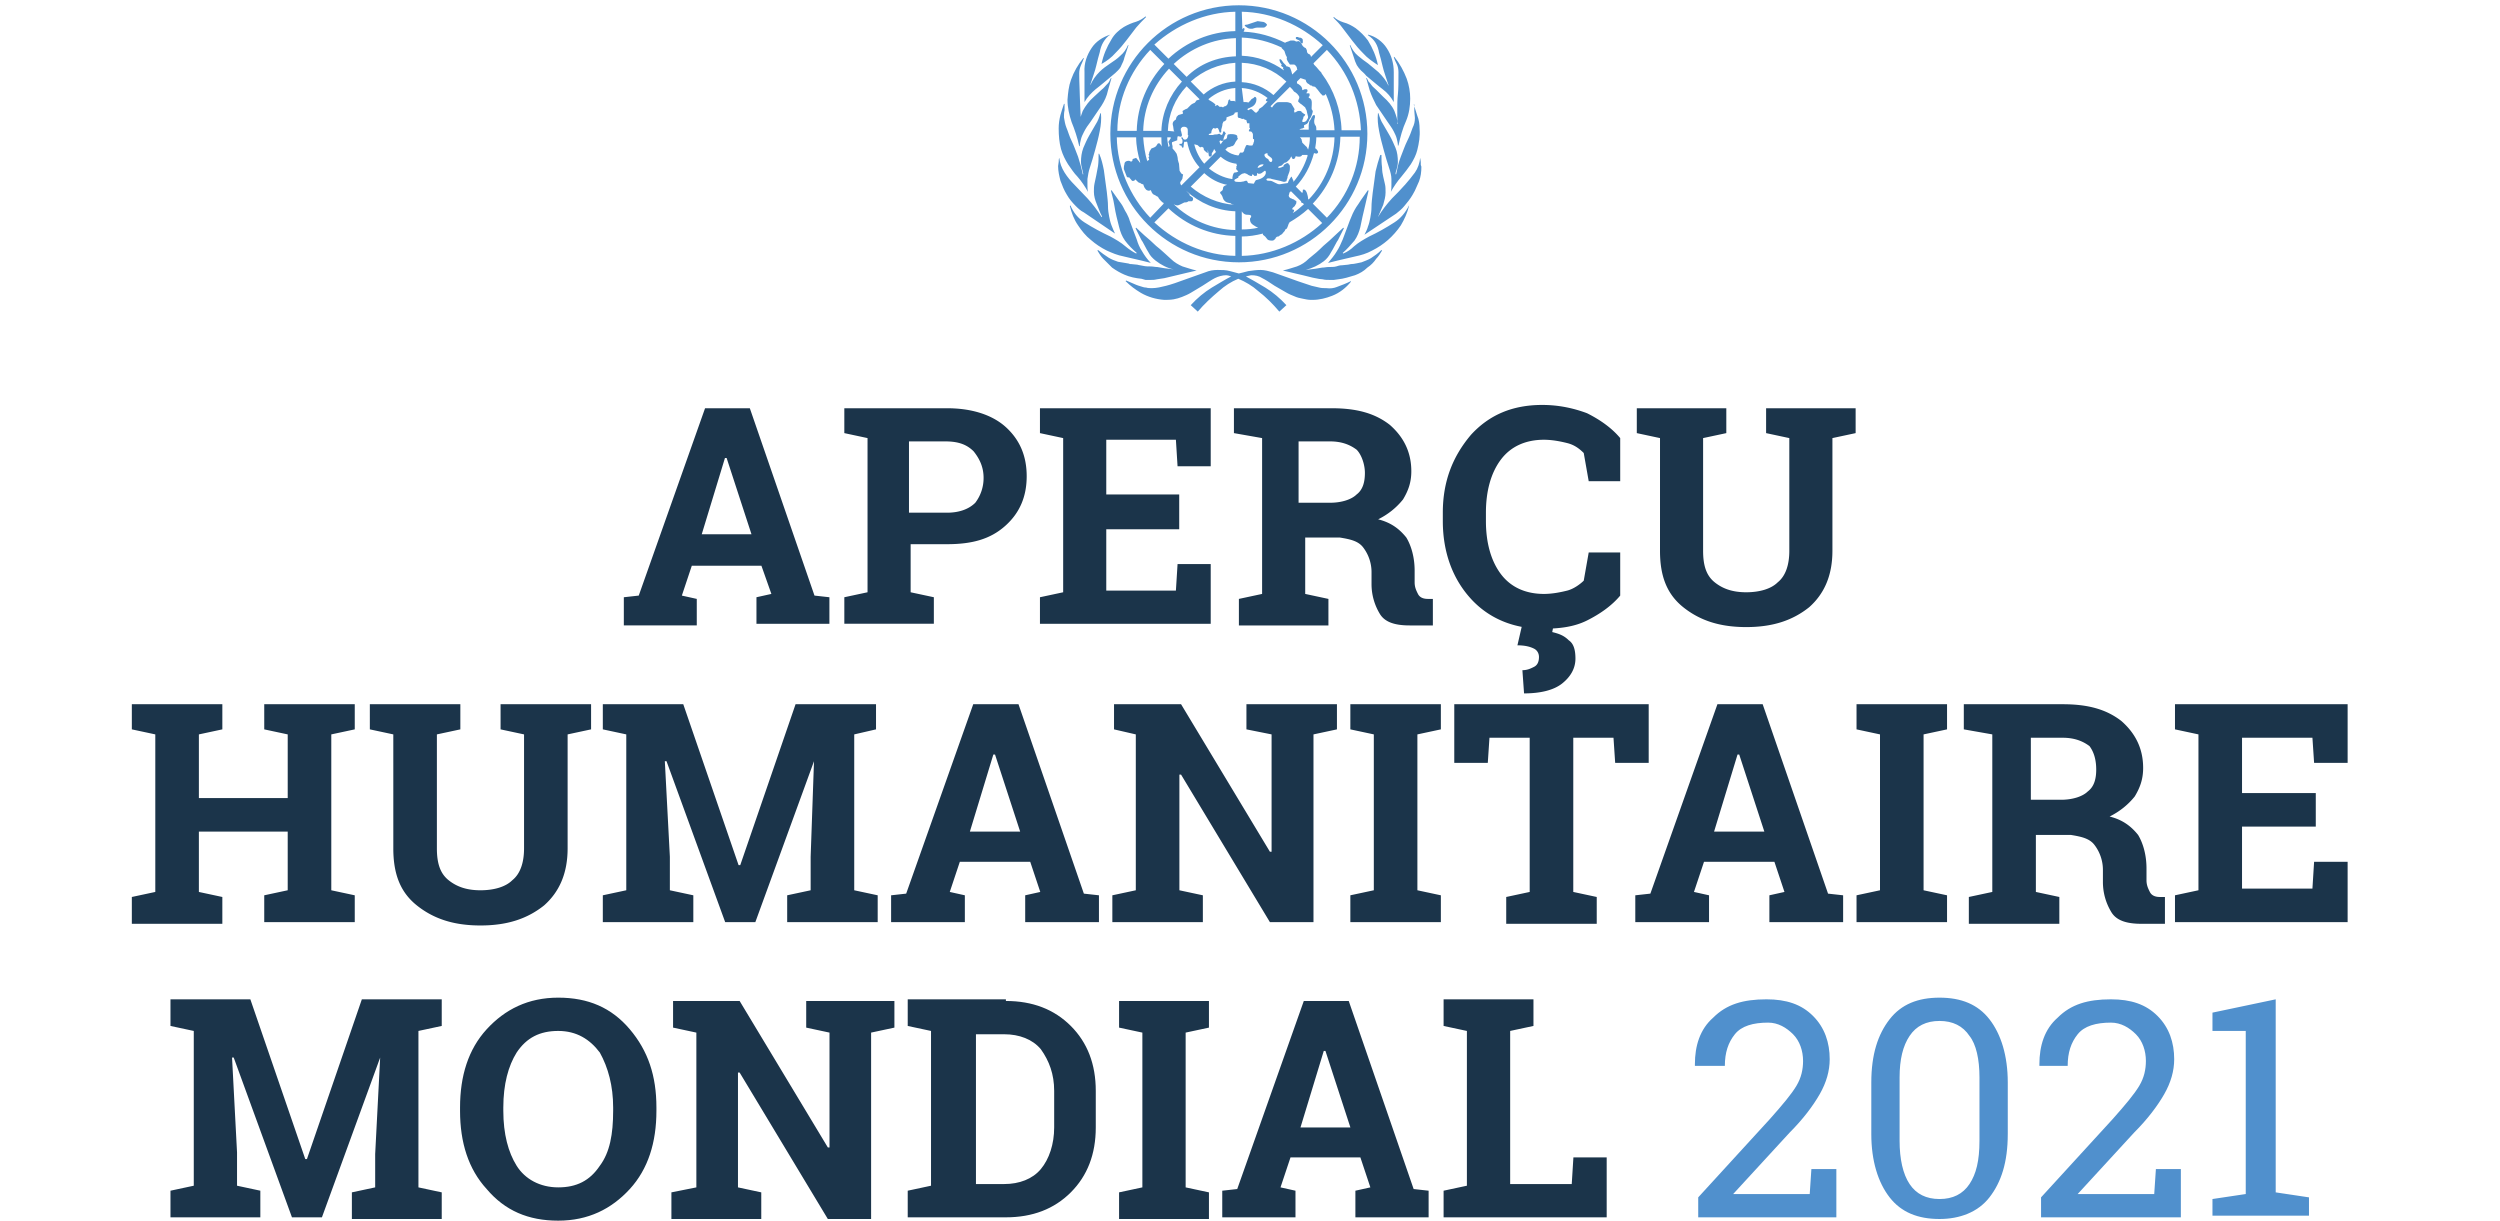 <svg viewBox="0 0 426 208" xmlns="http://www.w3.org/2000/svg" fill-rule="evenodd" clip-rule="evenodd" stroke-linejoin="round" stroke-miterlimit="2"><g fill-rule="nonzero"><path d="M64.78 180.21l-9.925 27.223H49.75l-9.925-27.224h-.284l.85 16.164v5.672l3.971.85v4.538H29.049v-4.537l3.97-.851v-26.373l-3.97-.85v-4.538H42.66l9.359 27.224h.283l9.358-27.224h13.612v4.537l-3.97.85v26.658l3.97.85v4.538H59.96v-4.538l3.97-.85v-5.672l.85-16.448zM111.854 189.284c0 5.388-1.417 9.925-4.537 13.328-3.12 3.403-7.09 5.388-12.194 5.388-5.104 0-9.074-1.701-12.194-5.388-3.12-3.403-4.537-7.94-4.537-13.328v-.567c0-5.388 1.418-9.926 4.537-13.329 3.12-3.403 7.09-5.388 12.194-5.388 5.105 0 9.075 1.702 12.194 5.388 3.12 3.687 4.537 7.94 4.537 13.329v.567zm-7.373-.567c0-3.687-.85-6.806-2.268-9.359-1.702-2.268-3.97-3.686-7.09-3.686-3.12 0-5.388 1.134-7.09 3.686-1.417 2.27-2.268 5.389-2.268 9.359v.567c0 3.97.85 7.09 2.269 9.358 1.418 2.269 3.97 3.687 7.09 3.687 3.119 0 5.387-1.135 7.089-3.687 1.701-2.269 2.268-5.388 2.268-9.358v-.567zM152.407 170.567v4.538l-3.97.85v31.762h-7.374l-15.03-24.956h-.283v19.568l3.97.85v4.538h-15.313v-4.538l4.253-.85v-26.374l-3.97-.85v-4.538h11.344l15.03 24.956h.283v-19.568l-3.97-.85v-4.538h15.03zM171.407 170.567c4.537 0 8.224 1.418 11.06 4.254 2.835 2.836 4.253 6.523 4.253 11.06v6.239c0 4.537-1.418 8.224-4.254 11.06-2.835 2.835-6.522 4.253-11.06 4.253h-16.73v-4.537l3.97-.851v-26.373l-3.97-.85v-4.538h16.73v.283zm-5.105 5.672v25.522h4.821c2.552 0 4.821-.85 6.239-2.552 1.418-1.701 2.269-4.254 2.269-7.09v-6.238c0-2.836-.851-5.105-2.27-7.09-1.417-1.701-3.686-2.552-6.238-2.552h-4.82zM190.69 175.105v-4.538h15.314v4.538l-3.97.85v26.374l3.97.85v4.538H190.69v-4.538l3.97-.85v-26.374l-3.97-.85zM208.272 202.896l2.553-.284 11.343-32.045h7.657l11.06 32.045 2.552.284v4.537h-12.478v-4.537l2.552-.567-1.701-5.105H219.9l-1.702 5.105 2.552.567v4.537h-12.478v-4.537zm13.329-10.776h8.507l-4.254-13.045h-.283l-3.97 13.045zM245.989 207.433v-4.537l3.97-.851v-26.373l-3.97-.85v-4.538h15.313v4.537l-3.97.85v26.09h10.493l.283-4.537h5.672v10.21h-27.791z" fill="#1b344a"/><path d="M289.377 207.433v-3.403l12.194-13.328c2.269-2.552 3.686-4.254 4.537-5.672.85-1.418 1.134-2.836 1.134-4.254 0-1.701-.567-3.403-1.701-4.537-1.134-1.134-2.552-1.985-4.254-1.985-2.552 0-4.537.567-5.671 1.985-1.135 1.418-1.702 3.12-1.702 5.388h-5.104v-.283c0-3.12.85-5.956 3.12-7.94 2.268-2.27 5.104-3.12 9.074-3.12 3.403 0 5.955.85 7.94 2.836 1.985 1.985 2.836 4.537 2.836 7.373 0 1.985-.567 3.97-1.702 5.955-1.134 1.985-2.836 4.254-5.104 6.522l-9.642 10.493h13.045l.283-4.254h4.254v8.224h-23.537zM342.123 193.254c0 4.82-1.134 8.224-3.12 10.776-1.984 2.552-5.104 3.687-8.507 3.687-3.686 0-6.522-1.135-8.507-3.687-1.985-2.552-3.12-6.239-3.12-10.776v-8.791c0-4.821 1.135-8.224 3.12-10.776 1.985-2.552 4.82-3.687 8.507-3.687 3.687 0 6.523 1.135 8.508 3.687 1.985 2.552 3.12 6.239 3.12 10.776v8.791zm-4.82-9.642c0-3.12-.568-5.671-1.702-7.09-1.135-1.7-2.836-2.552-5.105-2.552-2.268 0-3.97.851-5.104 2.553-1.135 1.701-1.702 3.97-1.702 7.09v10.775c0 3.12.567 5.672 1.702 7.373 1.134 1.702 2.836 2.553 5.104 2.553 2.269 0 3.97-.851 5.105-2.553 1.134-1.701 1.701-3.97 1.701-7.373v-10.776zM347.795 207.433v-3.403l12.194-13.328c2.268-2.552 3.686-4.254 4.537-5.672.85-1.418 1.134-2.836 1.134-4.254 0-1.701-.567-3.403-1.701-4.537-1.134-1.134-2.552-1.985-4.254-1.985-2.552 0-4.537.567-5.671 1.985-1.135 1.418-1.702 3.12-1.702 5.388h-4.82v-.283c0-3.12.85-5.956 3.119-7.94 2.268-2.27 5.104-3.12 9.074-3.12 3.403 0 5.955.85 7.94 2.836 1.986 1.985 2.836 4.537 2.836 7.373 0 1.985-.567 3.97-1.701 5.955-1.135 1.985-2.836 4.254-5.105 6.522l-9.641 10.493h13.044l.284-4.254h4.254v8.224h-23.821zM377.004 204.314l5.671-.851v-27.791h-5.671v-3.12l10.776-2.268v32.895l5.671.851v3.12h-16.447v-2.836z" fill="#5090cd"/></g><g fill="#1b344a" fill-rule="nonzero"><path d="M22.464 124.284V120h15.423v4.284l-3.998.857v10.853h15.137v-10.853l-3.999-.857V120H60.45v4.284l-3.998.857v26.561l3.998.857v4.57H45.027v-4.57l3.999-.857v-9.996H33.889v10.282l3.998.857v4.57H22.464v-4.57l3.999-.857V125.14l-3.999-.857zM78.443 120v4.284l-3.998.857v19.421c0 2.57.571 4.284 1.999 5.427 1.428 1.142 3.142 1.713 5.427 1.713 2.284 0 4.284-.57 5.426-1.713 1.428-1.143 2-3.142 2-5.427v-19.421l-4-.857V120h15.423v4.284l-3.998.857v19.421c0 4.284-1.428 7.426-3.998 9.71-2.857 2.286-6.284 3.428-10.853 3.428-4.57 0-7.997-1.142-10.854-3.427-2.856-2.285-3.998-5.427-3.998-9.71V125.14l-3.998-.857V120h15.422zM138.706 129.71l-9.996 27.419h-5.141l-9.996-27.418h-.286l.857 16.28v5.711l3.998.857v4.57H102.72v-4.57l3.998-.857v-26.561l-3.998-.857V120h13.709l9.425 27.418h.285L135.564 120h13.71v4.284l-3.713.857v26.561l3.998.857v4.57h-15.423v-4.57l3.999-.857v-5.712l.571-16.28zM151.844 152.56l2.57-.286L165.84 120h7.711l11.139 32.274 2.57.285v4.57h-12.567v-4.57l2.57-.571-1.713-5.141h-11.995l-1.714 5.14 2.57.572v4.57h-12.566v-4.57zm13.423-10.854h8.569l-4.284-13.138h-.286l-3.999 13.138zM227.815 120v4.284l-3.998.857v31.988h-7.426l-15.137-25.134h-.286v19.707l3.999.857v4.57h-15.423v-4.57l3.998-.857v-26.561l-3.712-.857V120h11.424l15.137 25.133h.286v-19.992l-4.285-.857V120h15.423zM230.1 124.284V120h15.423v4.284l-3.999.857v26.561l3.999.857v4.57H230.1v-4.57l3.999-.857v-26.561l-3.999-.857zM280.938 120v9.996h-5.712l-.286-4.284h-6.854v26.276l3.998.857v4.57h-15.423v-4.57l3.999-.857v-26.276h-6.855l-.285 4.284h-5.712V120h33.13zM278.653 152.56l2.57-.286L292.648 120h7.711l11.139 32.274 2.57.285v4.57h-12.566v-4.57l2.57-.571-1.714-5.141h-11.995l-1.714 5.14 2.57.572v4.57h-12.566v-4.57zm13.424-10.854h8.568l-4.284-13.138h-.286l-3.998 13.138zM316.353 124.284V120h15.423v4.284l-3.999.857v26.561l3.999.857v4.57h-15.423v-4.57l3.999-.857v-26.561l-3.999-.857zM351.483 120c4.284 0 7.425.857 9.996 2.856 2.285 2 3.713 4.57 3.713 7.997 0 2-.572 3.427-1.428 4.855-1.143 1.428-2.57 2.57-4.284 3.428 2.284.57 3.712 1.713 4.855 3.141.857 1.428 1.428 3.428 1.428 5.712v2c0 .856.285 1.428.571 1.999.286.571.857.857 1.714.857h.857v4.57h-3.999c-2.57 0-4.284-.572-5.14-2a9.863 9.863 0 01-1.429-5.14v-2a7.015 7.015 0 00-1.428-4.284c-.857-1.142-2.285-1.428-3.998-1.714h-5.998v9.71l3.998.858v4.57H335.49v-4.57l3.998-.857V125.14l-4.855-.857V120h16.85zm-5.427 16.28h5.141c2 0 3.713-.572 4.57-1.428 1.142-.857 1.428-2.285 1.428-3.713s-.286-2.856-1.143-3.999c-1.142-.857-2.57-1.428-4.57-1.428h-5.426v10.568zM394.61 140.85h-12.568v10.567h11.996l.285-4.57h5.713v10.282h-29.418v-4.57l3.999-.857v-26.561l-3.999-.857V120h29.418v9.996h-5.713l-.285-4.284h-11.996v9.425h12.567v5.712z"/></g><path d="M186.7 15.2c.8-.6 1.7-1.4 2.8-2.3.4-.3.7-.6 1-.9.3-.3.5-.6.6-.9.2-.4.4-.8.5-1.3l.7-2.1h-.1c-.3.7-.7 1.3-1.3 1.8-.5.5-1.1.9-1.7 1.3-.6.4-1.3.9-1.8 1.4-.7.7-1.2 1.4-1.6 2.3v-.1c.4-1.3.8-2.3 1-3.2.2-.9.4-1.6.6-2.3.1-.6.3-1.2.6-1.7s.7-1 1.2-1.3c-1.3.4-2.5 1.2-3.2 2.3-.8 1.2-1.3 2.6-1.2 4.1v5.1c.5-.9 1.2-1.6 1.9-2.2zm3.4-6.2c.7-.7 1.3-1.4 1.9-2.2l1.6-2.1c.5-.6 1.1-1.2 1.7-1.8l-.1-.1c-.5.4-1 .7-1.6.9-.7.2-1.4.5-2.1.9-.8.5-1.6 1.2-2.1 2.1-.8 1.3-1.4 2.7-1.7 4.2.9-.5 1.7-1.1 2.4-1.9zM182 28c.5.7 1 1.5 1.6 2.1.7.8 1.3 1.7 1.8 2.6-.1-.4-.1-.8-.1-1.2v-1c.1-.7.2-1.3.4-1.9.3-.9.6-1.9.9-3 .3-1.1.6-2.2.8-3.3.2-1 .3-2 .2-3h-.1c-.2.7-.4 1.3-.8 1.9l-1.1 1.9c-.4.7-.7 1.4-1 2.1-.3.8-.4 1.6-.4 2.4 0 .4.1.8.2 1.2.1.3.1.6.2.9h-.1c-.2-1-.5-2.1-.8-3-.4-1-.7-1.9-1.1-2.7-.4-.8-.6-1.6-.9-2.3-.2-.5-.3-1.1-.4-1.7 0-.4 0-.8.1-1.2v-1.1h-.1c-.2.6-.4 1.2-.6 1.9-.2.8-.3 1.5-.3 2.3 0 1.2.1 2.4.4 3.5.3 1 .7 1.8 1.2 2.6zm13.2 19.7h.8c.4 0 .7 0 1.1-.1l1.3-.2c.5-.1 1.2-.3 2.1-.5.9-.2 2-.5 3.4-.8-.9-.2-1.7-.5-2.4-.7-.7-.3-1.4-.7-2-1.3-.8-.7-1.6-1.5-2.5-2.2-.6-.6-1.3-1.2-2-1.8-.2-.2-1.1-1-1.4-1.3l-.1.1 1 2c.1.1.1.2.2.3.2.4.5.9.7 1.3l.3.5c.3.6.7 1 1.2 1.4.9.7 2 1.3 3.1 1.5l-1.6-.2-1.2-.2c-.4 0-.7-.1-1.1-.1-.4 0-.9 0-1.3-.1s-.7-.1-1-.2l-1-.1c-.2 0-.3 0-.5-.1l-1.8-.3c-.6-.2-1.1-.4-1.6-.7-.6-.4-1.2-.8-1.8-1.3l-.1.1c.3.5.6 1 1 1.4l1.5 1.5c.7.5 1.4.9 2.1 1.2.9.4 1.9.6 2.9.7l.7.2zm-11.3-22.8h.1c0-.4.1-.8.2-1.2.1-.4.3-.8.5-1.2.3-.6.7-1.2 1.1-1.7l1.9-2.8c.5-.8.9-1.6 1.1-2.6.3-1 .5-1.7.6-2.1h-.1l-.3.6c-.1.2-.3.4-.5.6-.2.2-.4.5-.8.8l-1.3 1.2c-.8.7-1.4 1.5-1.9 2.4-.3.8-.6 1.6-.7 2.4h.2c0-.4 0-.8.1-1.1.1-.3 0-.8 0-1.4 0-.7-.1-1.6-.1-2.5 0-.9-.1-2.2-.1-3.8 0-.5.1-.9.3-1.4.2-.4.4-.9.5-1.2h-.1c-.9 1.1-1.6 2.3-2.1 3.7-.4 1.1-.5 2.2-.6 3.4 0 1.3.3 2.6.7 3.8.5 1.2 1 2.7 1.3 4.1zm7.6 18.8l3 .7 1.6.4c-.6-.6-1.1-1.3-1.5-2-.4-.6-.7-1.3-.9-2-.3-.8-.7-1.8-1.2-3.2-.1-.4-.3-.8-.5-1.2-.2-.3-.4-.7-.6-1.1-.2-.4-.5-.8-.8-1.2-.3-.4-.7-1-1.2-1.7l-.1.1c.1.5.4 1.3.6 2.6.2 1.3.5 2.4.8 3.6.2.8.5 1.6 1 2.3.6.8 1.3 1.5 2 2.1l-.1.1c-.6-.3-1.2-.7-1.8-1.2-.8-.7-1.7-1.2-2.6-1.7-1.5-.7-3-1.5-4.4-2.4-1.1-.7-1.9-1.7-2.4-2.9l-.1.1c.3 1.2.7 2.3 1.4 3.3.6.9 1.3 1.8 2.2 2.5.8.7 1.7 1.3 2.7 1.8.9.4 1.8.8 2.9 1zm-6.8-7.5l5.3 3.6c-.2-.4-.4-.9-.6-1.4-.2-.5-.3-1-.4-1.5-.1-.5-.2-1.1-.2-1.8s-.1-1.4-.2-2.4c-.2-1.6-.4-2.8-.5-3.7-.2-1-.4-1.9-.8-2.8h-.1c0 .7 0 1.4-.1 2.1-.1.5-.2 1.1-.3 1.6-.1.5-.2.9-.3 1.4-.1.5-.1.9-.1 1.4 0 .7.2 1.4.5 2.1.3.7.5 1.4.9 2.1l-.1.1c-.7-1.2-1.5-2.2-2.4-3.2-.8-.8-1.5-1.6-2.2-2.3-.6-.6-1.2-1.3-1.7-2.1s-.8-1.6-.9-2.5c-.1.2-.1.5-.1.7 0 .2-.1.5-.1.7 0 .9.2 1.7.4 2.5.3.8.6 1.6 1.1 2.4.4.7.9 1.3 1.5 1.9.4.4.8.8 1.4 1.1zm44.1-31.4l1.6 2.1c.6.8 1.2 1.5 1.9 2.2.7.8 1.6 1.4 2.5 2-.3-1.5-.9-2.9-1.7-4.2-.6-.8-1.3-1.5-2.1-2.1-.6-.4-1.3-.8-2.1-1-.6-.2-1.2-.5-1.6-.9l-.1.1c.5.5 1.1 1.1 1.6 1.8zm4.8 39.2c-.5.3-1.1.5-1.6.7-.6.1-1.2.3-1.8.3l-.5.1-1 .1c-.4 0-.7.1-1 .2-.3.1-.9.1-1.3.1s-.7.1-1.1.1l-1.2.2-1.6.2c1.1-.3 2.2-.8 3.1-1.5.5-.4.9-.9 1.2-1.5.1-.2.2-.3.3-.5.2-.4.5-.9.7-1.3l.2-.3 1-2-.1-.1c-.3.3-1.2 1.1-1.4 1.3-.6.6-1.3 1.2-2 1.8-.8.8-1.6 1.5-2.5 2.2-.6.6-1.2 1-2 1.3-.7.2-1.5.5-2.4.7l3.4.8c.9.2 1.5.4 2.1.5.5.1 1 .2 1.3.2.4.1.7.1 1.1.1h.8l.7-.1c1-.1 1.9-.4 2.9-.7.8-.3 1.5-.7 2.1-1.3.6-.4 1.1-.9 1.5-1.5.4-.4.7-.9 1-1.4l-.1-.1c-.6.6-1.2 1-1.8 1.4zm4-6.1c-1.4.9-2.8 1.7-4.3 2.4-.9.5-1.8 1-2.6 1.7-.5.5-1.1.9-1.8 1.2l-.1-.1c.7-.6 1.4-1.4 2-2.1.5-.7.8-1.5 1-2.3.2-1.1.5-2.3.8-3.6.3-1.3.5-2.1.6-2.6l-.1-.1-1.2 1.7c-.3.5-.6.9-.8 1.2-.2.3-.4.7-.6 1.1-.2.4-.3.8-.5 1.2-.5 1.3-.9 2.4-1.2 3.2-.3.7-.6 1.4-1 2-.4.7-1 1.4-1.5 2l1.6-.4 3-.7c1-.2 2-.5 2.9-1 1-.5 1.9-1.1 2.7-1.8.8-.7 1.6-1.6 2.2-2.5.6-1 1.1-2.1 1.4-3.3V35c-.6 1.2-1.4 2.2-2.5 2.9zm2.2-13.9c-.4.8-.7 1.7-1.1 2.7-.4 1-.6 2-.8 3h-.1c0-.3.1-.6.2-.9.1-.4.2-.8.2-1.2 0-.8-.1-1.7-.4-2.4-.3-.7-.6-1.4-1-2.1l-1.1-1.9c-.4-.6-.6-1.2-.8-1.9h-.1c-.1 1 0 2 .2 3 .2 1.1.5 2.2.8 3.3.3 1.1.6 2.1.9 3 .2.6.4 1.3.4 1.9v1c0 .4 0 .8-.1 1.2.5-.9 1.1-1.8 1.8-2.6.6-.7 1.1-1.4 1.6-2.1.5-.8.9-1.6 1.1-2.4.3-1.2.5-2.4.4-3.6 0-.8-.1-1.6-.4-2.3-.2-.6-.4-1.3-.6-1.9h.1v1.1c0 .4.1.8.1 1.2 0 .6-.1 1.1-.4 1.7-.2.6-.5 1.4-.9 2.2zm-2.2-5.1c-.4-.9-1.1-1.7-1.9-2.4l-1.2-1.2c-.3-.3-.6-.5-.8-.8-.2-.3-.3-.4-.5-.6l-.3-.6h-.1c.1.4.3 1.1.6 2.1.3.9.7 1.7 1.1 2.5l1.9 2.8c.4.6.8 1.1 1.1 1.7.2.4.4.8.5 1.2.1.4.2.8.2 1.2h.1c.3-1.4.7-2.9 1.3-4.2.5-1.2.7-2.5.7-3.8 0-1.1-.2-2.3-.6-3.4-.5-1.3-1.2-2.6-2.1-3.7h-.1c.1.4.3.8.5 1.2.2.4.3.9.3 1.4 0 1.6 0 2.8-.1 3.8-.1.8-.1 1.7-.1 2.5V20c0 .4 0 .7.1 1.1h-.1c.1-.6-.2-1.4-.5-2.2zm-3.2-11.6c.3.5.5 1.1.6 1.7.2.7.4 1.4.6 2.3.2.9.6 1.9 1 3.2v.1c-.4-.9-1-1.6-1.7-2.3l-1.8-1.5c-.6-.4-1.1-.8-1.7-1.3-.6-.5-1-1.1-1.3-1.8h-.1l.7 2.1c.1.4.3.9.5 1.3.2.3.4.6.7.9.2.2.6.5.9.9 1.1.9 2 1.7 2.8 2.3.8.6 1.4 1.3 1.9 2.2v-5.1c0-1.5-.4-2.9-1.2-4.1-.7-1.1-1.9-2-3.2-2.3V6c.6.4 1 .8 1.3 1.3zM226 49.1c-.4 0-.8 0-1.2-.1-.4-.1-.8-.2-1.3-.3l-1.5-.5c-.6-.2-1.2-.4-2-.7l-3.1-1.1c-.7-.2-1.4-.4-2.1-.4-.7 0-1.4.1-2.1.2-.7.2-1.2.3-1.6.4-.3-.1-.8-.2-1.5-.4s-1.4-.2-2.1-.2c-.7 0-1.4.1-2.1.4l-3.1 1.1c-1.6.6-2.8 1-3.6 1.2-.8.2-1.6.4-2.4.4-.3 0-.7 0-1-.1-.3 0-.6-.1-.9-.2 0 0-.7-.2-1.1-.4l-1.4-.6-.1.1c.8.8 1.6 1.4 2.6 2 1.2.7 2.6 1.1 4 1.2.5 0 1 0 1.6-.1.5-.1.9-.2 1.4-.4.5-.2 1-.4 1.5-.7.5-.3 1.2-.7 2-1.2s1.5-1 2.1-1.3c.6-.3 1.3-.5 1.9-.5.3 0 .6.1.9.2-1 .5-2.1 1.2-3.3 1.9-1.3.8-2.5 1.8-3.6 3l1.2 1.1c1.1-1.3 2.3-2.4 3.6-3.5 1-.9 2.1-1.6 3.3-2.1 1.2.5 2.4 1.2 3.4 2.1 1.3 1 2.5 2.2 3.6 3.5l1.2-1.1c-1.1-1.2-2.3-2.2-3.6-3-1.3-.8-2.4-1.4-3.3-1.9.3-.1.6-.1.9-.2.7 0 1.3.1 1.9.5.6.3 1.2.7 2.1 1.3l1.9 1.1c.5.3 1 .5 1.5.7.4.2.9.3 1.4.4.5.1.9.2 1.4.2h.3c1.1 0 2.3-.3 3.3-.7 1.3-.5 2.4-1.4 3.2-2.4v-.1c-.8.4-1.6.7-2.4 1-.5.2-1.1.3-1.8.2zm16.1-21v-.5c0-.2-.1-.5-.1-.7-.1.9-.4 1.8-.9 2.5s-1.1 1.4-1.7 2.1l-.1.1c-.6.7-1.3 1.4-2.1 2.2-.9 1-1.7 2-2.4 3.2l.9-2.1c.2-.7.4-1.4.4-2.1 0-.5 0-1-.1-1.4-.1-.4-.2-.9-.3-1.3-.1-.4-.2-1-.2-1.6-.1-.7-.1-1.4-.1-2.1h-.2c-.3.9-.6 1.9-.8 2.8-.1.9-.3 2.1-.5 3.7-.1.9-.2 1.7-.2 2.4s-.1 1.2-.2 1.8c-.1.5-.2 1-.4 1.5-.1.4-.3.8-.5 1.2l-.1.2 5.4-3.6c.5-.4 1-.8 1.4-1.3.5-.6 1-1.2 1.4-1.9.3-.5.5-.9.7-1.4.1-.3.3-.6.4-.9.3-.8.4-1.6.4-2.5l-.1-.3zM221 6.7c.1.1.3.1.4.2.1.1.2.2.2.3l.2.2c.1 0 .2 0 .2-.2V7c0-.2 0-.3-.1-.4-.2-.2-.4-.2-.6-.2l-.1-.1h-.2c-.1 0-.2 0-.2.2 0 .1.1.2.2.2zm-7.7-1.8h.1c.3-.1.6-.2.9-.2h1c.2 0 .3-.1.4-.2.1-.1.2-.2.2-.3-.2-.3-.5-.5-.9-.5-.2 0-.5-.1-.7-.1l-1.8.6c-.2 0-.4 0-.4.2.1.1.3.2.4.3.3.2.5.2.8.2zm-2.2 39.8c12.1 0 21.9-9.8 21.9-21.9C233 10.7 223.2.9 211.1.9c-12.1 0-21.9 9.8-21.9 21.9 0 12.1 9.8 21.9 21.9 21.9zm-20.8-21.3h3.3c0 1.5.3 2.9.7 4.3-.1 0-.2-.1-.2-.2l-.1-.1-.4-.5-.6.2c0 .3-.1.5-.4.4-.1-.1-.2-.1-.3-.1-.4 0-.7.2-.7.6-.1.3-.1.6-.1.8l.5 1.3c.1.1.2.2.4.1.1.2.3.3.4.5.1.1.2.2.4.1.1 0 .2-.1.2-.2h.1l.3.3c.1.1.2.2.4.3v-.1c.2.2.4.3.6.3.1.3.2.6.4.8.1.2.4.3.6.3.1 0 .2-.1.3-.1.1.3.2.5.4.7l.4.2c.1.1.2.1.3.2h.1c.1.2.2.4.4.6l.4.4h.1l.1.2-2.3 2.4c-3.5-3.7-5.6-8.6-5.7-13.7zm16-6.2l-.2-.1-.2-.2c1.3-1.1 2.9-1.8 4.6-1.9v2.3h-.1v-.1h-.7c-.1-.1-.1-.2-.1-.3-.2.1-.3.2-.3.3 0 .2-.1.3-.1.5-.1.2-.2.3-.4.4-.2 0-.3.1-.4.2l-.2-.1h-.4l-.2-.2c-.1 0-.1-.1-.1-.1h-.1c-.1 0-.2.1-.2.2l-.2-.2h.1v-.1c-.3-.3-.5-.4-.8-.6zm-1.2-1.1l-2.2-2.2c2.1-1.9 4.8-3 7.6-3.2v3.2c-2 .1-3.9.9-5.4 2.2zm1.3 10.5c.1-.1.1-.3.1-.5l-.2.2c.2-.2.3-.3.4-.5.1-.1.1-.3.2-.4.1.2.2.3.3.5l-2 2c-.8-.9-1.4-2.1-1.7-3.3.2 0 .3.1.5.1.2.1.3.3.5.4.1 0 .2 0 .3-.1l.3.2c0 .1 0 .3.1.4l.2.2c.1.1.2.1.3.3l.1-.1v-.5l.1.5.1.6c.2.1.3.1.4 0zm4.4 2.4l.2.2s-.2.2-.6.2c-.1 0-.2.1-.3.4-.1.3-.1.5-.1.7h-.1c-1.4-.2-2.8-.9-3.9-1.8l2-2c.8.7 1.7 1.1 2.7 1.2 0 .1 0 .2.1.3-.1.1-.2.2-.1.4-.1.1-.1.2.1.4zm-9.8.1c0-.4-.1-.8-.1-1.2-.1-.2-.1-.4-.2-.7 0-.3-.1-.7-.2-1-.2-.3-.4-.6-.7-.9v-.4c0-.1-.1-.3-.1-.4v-.1c0-.1 0-.2.1-.2l.8-.3c0-.2 0-.5.1-.7l.5.1c.1 0 .2-.1.2-.3 0-.2-.1-.3-.1-.5-.1-.2-.1-.3-.1-.5 0-.1.1-.2.2-.3.1-.1.3-.1.4-.1.2 0 .4.1.5.2.1.2.1.3.1.5v.7l.1.1c-.1.5-.3.7-.6.7-.1 0-.3-.1-.3-.2s-.1-.2-.2-.2h-.1c0 .1 0 .2.1.3.1.1.1.2.1.4 0 .3-.1.5-.5.4-.1.2 0 .3.3.3.1.3.2.4.3.4.1-.2.1-.3.1-.5s.1-.4.1-.6l.1.1.3-.1v.1h.1c.3 1.6 1 3.1 2.1 4.3l-3.1 3.1c-.1-.1-.2-.3-.2-.5.1-.3.4-.5.4-.8l.1-.6c-.3 0-.4-.3-.6-.6zm-1.8-4.6c0 .1.1.2.1.3 0 .1-.1.2-.1.2h-.1c-.1-.5-.2-1.1-.2-1.6h.6c0 .1 0 .2-.1.3-.1.1-.1.2-.2.3-.1.1-.1.2-.1.3.1 0 .1.1.1.2zm-.2-2.2c.1-2.8 1.2-5.5 3.2-7.6l2.2 2.2-.1.1c-.1 0-.3.1-.4.1-.1.1-.2.3-.3.4-.2.1-.5.2-.7.4l-.6.6c-.3.1-.5.2-.6.3-.1 0-.2.1-.2.2.1.2.1.4 0 .4l-.7.2-.3.3c0 .1-.1.2-.1.3 0 .1 0 .2-.1.2-.1.1-.3.2-.4.4-.1.2-.1.4 0 .7l.1.7c0 .1.1.1.1.2l-1.1-.1zm6.2 7.2c1.1 1 2.4 1.7 3.9 2-.1 0-.2.1-.3.1-.2.1-.4.2-.4.5 0 .2-.1.4-.3.5-.2.1-.2.2-.2.3.2.2.4.5.5.9.1.3.4.6.7.7l.4.1c.2 0 .3.1.4.2l.4.1c-2.7-.2-5.3-1.3-7.4-3.1l2.3-2.3zm-3-16.4l-2.2-2.2c2.9-2.7 6.7-4.3 10.6-4.4v3.1c-3.2.1-6.2 1.3-8.4 3.5zm-.8.8c-2.1 2.3-3.4 5.3-3.5 8.4h-3.1c.1-4 1.7-7.7 4.4-10.6l2.2 2.2zm-3.5 9.5c0 .5 0 1.1.1 1.6 0-.1-.1-.1-.1-.2-.2-.2-.3-.4-.4-.4-.1 0-.3.1-.3.2-.1.1-.1.2-.2.3-.2.2-.5.3-.8.4-.2.3-.4.6-.4.9-.1.1-.1.2 0 .3.1.1 0 .2-.1.3.1.2.1.3.1.4v.1h-.2c0 .1-.1.1-.1.2-.4-1.3-.6-2.7-.7-4.1h3.1zm12.6 20.2c-5.1-.1-10-2.2-13.8-5.7l2.4-2.4c3.1 2.9 7.1 4.6 11.4 4.7v3.4zm0-4.4c-3.9-.1-7.7-1.7-10.5-4.4.2.1.4.2.6.2.2 0 .4-.1.6-.2l.6-.3c.2 0 .5 0 .7-.2h.5c.2 0 .3-.2.3-.4s-.1-.3-.3-.4c-.2-.1-.3-.2-.3-.3 0-.1 0-.1-.1-.2l-.5-.5c2.3 2.1 5.3 3.4 8.4 3.5v3.2zm.6-8.2c-.2 0-.5 0-.7-.1 0-.1 0-.1-.1-.2.1-.1.2-.2.3-.2.1-.1.3-.2.4-.2v-.2l.5-.4c.1 0 .1-.1.2-.1s.3-.1.4-.1c.2.1.4.1.6.3.2.1.4.2.6.2l.1-.3c.1 0 .2.1.4.3.1 0 .3-.1.4-.1v-.4c.1 0 .1 0 .2.1h.3c.1 0 .3-.1.4-.2.1-.1.3-.2.4-.3h.1c.1.1.1.2.1.3 0 .4-.3.7-.6.9-.3.2-.7.3-1.1.4-.1.1-.1.2-.2.3-.1.2-.1.3-.2.3-.3 0-.6-.1-.9-.1-.1-.1-.2-.3-.2-.4-.2 0-.4 0-.5.1l-.6.1h-.3zm3.2-2.4c0-.2.2-.4.4-.5.2-.1.4-.1.6-.1 0 .1-.1.3-.4.4-.2.1-.4.2-.6.2zm2.2-1.8c.2.1.3.3.3.5 0 .1-.1.3-.2.3h-.1c-.1 0-.3-.2-.4-.5-.3-.1-.5-.3-.6-.5-.1-.2 0-.4.1-.4s.2-.1.3-.1c.1 0 .1.1.1.3l.5.4zm7-12.2c.1 0 .1 0 .1.1.2 0 .4.1.5.1.3.3.6.7.9 1.1l.4.4c.1 0 .3-.1.4-.1 0-.1 0-.1.1-.2.9 2 1.4 4.1 1.5 6.2h-3.1v-.1c0-.3 0-.6-.2-.8-.2-.3-.2-.7-.1-1.1.1-.2.1-.4 0-.6-.1 0-.2 0-.3.1-.1.1-.1.2-.2.3-.1.2-.1.3-.2.4 0 0 0 .1-.1.1 0 .1 0 .1-.1.2l-.1.6v.8h-1.6c.1-.1.3-.2.5-.2l.4-.2c-.1 0-.1-.1-.1-.2s0-.2.1-.2l.4-.2c.2-.2.3-.4.4-.7.3-.4.5-.9.6-1.4 0-.1-.1-.3-.2-.4v-.3c0-.5.2-1.4-.4-1.6-.1 0-.1-.1-.1-.2.2-.1.2-.4.1-.6h-.5c0-.1.1-.2.1-.2.1-.1.1-.2.1-.3 0-.1-.1-.2-.2-.2h-.1c-.1 0-.3 0-.4.1-.1 0-.1.1-.2.1h.1l-.1-.1c0-.3-.1-.5-.3-.7-.2-.2-.4-.3-.6-.4v-.3l.6-.6.9.3c0 .2.1.4.2.5.1.1.2.2.3.2.1.1.2.2.4.3.1-.1.2 0 .1 0zm-3 21.2c-.1-.1-.1-.1-.2-.1s-.1 0-.1-.1.1-.2.2-.3c.2-.1.3-.3.4-.5.1-.1.1-.3.1-.4 0-.1 0-.2-.1-.2s-.2-.1-.3-.2c-.1 0-.2-.1-.3-.1-.1-.1-.3-.1-.4-.2-.1-.1-.2-.2-.2-.4 0-.1.1-.2.1-.4l.1-.2.2-.1 1.7 1.7c0 .2.1.3.3.3l.2.2c-.6.5-1.2 1.1-1.9 1.5 0-.1.1-.1.1-.2l.1-.1v-.2zm-1-8c-.1 0-.3 0-.4.1-.2.1-.4.2-.4.4v.1c-.1 0-.2 0-.3.1-.1 0-.2.1-.4.1-.1 0-.2 0-.2-.1s.2-.2.6-.3l.4-.4c.1-.1.2-.1.3-.1.2-.1.4-.3.6-.5.1-.1.2-.3.3-.5h.1c0 .2.1.4.3.4.2 0 .3-.2.4-.5.2.1.4.1.6.1.2 0 .4-.1.5-.3h.9v.2c-.5 1.6-1.3 3.1-2.4 4.4v-.2c-.1-.2-.2-.4-.3-.7-.1 0-.2.2-.4.5s-.2.6-.3.6l-.7.1c-.2 0-.4.1-.7.1-.2 0-.4-.1-.6-.2l-.6-.3c-.2-.1-.4-.1-.6-.1-.3 0-.4-.1-.4-.2s.1-.2.3-.2c.2 0 .4 0 .6.1l.9.2c.3.1.6.1.8.2.1 0 .3.1.4.1l.4-.1c0-.1.1-.3.1-.4.1-.1.1-.3.1-.4.1-.3.2-.5.3-.8.1-.3.1-.6.1-.9 0-.2-.1-.4-.2-.4l-.1-.2zm2-4.4h1.7c0 .7-.1 1.4-.3 2.1-.1-.2-.2-.5-.4-.6l-.6-.6c0-.2-.1-.3-.1-.5 0-.1-.1-.1-.1-.2l-.2-.2zm.7 8.9c-.1 0-.2 0-.2.1 0 .2 0 .3-.1.5l-1.1-1.1c1.5-1.6 2.5-3.5 3.1-5.7h.1c.2.1.4.1.5 0 .1-.1.1-.1.1-.2s-.1-.3-.4-.6h-.1c.1-.6.2-1.3.2-1.9h3.1c-.1 4-1.7 7.8-4.4 10.6l-.1-.1c0-.3-.1-.7-.2-1-.1-.3-.3-.6-.5-.6zm-.8-15.8c0 .1 0 .3-.1.4 0 .1-.1.2-.1.4.2.2.4.4.6.5.2.2.4.3.6.5.1.3.3.5.3.8.1.3.1.5.2.8 0 .2-.1.4-.2.5-.1.3-.4.4-.7.4l-.1-.1c0-.2.1-.3.1-.4.1-.1.1-.3.1-.4.2-.1.3-.3.3-.4l-.2-.1c-.1-.1-.3-.2-.4-.3 0-.1-.1-.2-.4-.2-.1 0-.3 0-.4.1l-.4.2-.1-.3c0-.1.1-.2.1-.3l-.6-1c-.3-.1-.5-.2-.8-.2H218c-.2 0-.4 0-.6.2-.2.1-.3.3-.5.5-.1.1 0 .2-.2.2l-.2-.2 3.3-3.3.4.4.3.4c.4.2.7.5.9.9zm-7.9 21.8c.3.2.6.4.9.5-.9.2-1.8.3-2.8.3V36c.1.2.3.4.5.5.2.1.4.1.6.1.3 0 .5.1.5.2s0 .2-.1.3c-.1.1-.1.2-.1.3 0 .4.2.7.5.9zm-1.9 5.3v-3.3c1.2 0 2.4-.2 3.6-.5v.2c.3.2.5.4.7.7.1.2.4.3.8.3.2 0 .3 0 .5-.2.1-.1.2-.2.2-.3.1-.1.2-.2.4-.2.1 0 .2-.1.3-.2.2-.1.4-.2.5-.4.2-.2.4-.4.4-.6.1 0 .2-.1.3-.2.1-.2.2-.5.3-.8l.1-.1v-.1c1.2-.7 2.2-1.4 3.2-2.3l2.4 2.4c-3.7 3.4-8.6 5.5-13.7 5.6zm14.5-6.5l-2.4-2.4c2.9-3.1 4.6-7.1 4.7-11.4h3.3c0 5.2-2 10.1-5.6 13.8zm5.8-14.9h-3.3c-.1-3.5-1.3-6.9-3.4-9.7 0-.1-.1-.2-.2-.3l-.2-.2c-.3-.4-.6-.7-.9-1 0-.1-.1-.2-.1-.2l2.3-2.3c3.6 3.7 5.6 8.6 5.8 13.7zM211.6 2c5.1.1 10 2.2 13.8 5.7l-2 2c0-.1-.1-.2-.1-.3-.1-.1-.2-.2-.3-.2-.2-.1-.3-.3-.3-.5s-.1-.3-.2-.5c-.3-.1-.6-.4-.7-.7-.2-.3-.4-.5-.6-.5-.2.1-.3.1-.5 0-.1-.1-.3-.1-.5-.1s-.4 0-.5.1c-.2.1-.4.1-.6.2l-.1.1c-2.2-1.1-4.6-1.8-7.1-1.9.2-.3.2-.5.1-.6-.1-.1-.1 0-.3.2l-.1-3zm0 4.4c2.4.1 4.7.7 6.8 1.7v.1l.3.3c.1.1.2.2.2.3.1.2.1.4.2.6.1.1.1.2.2.4-.1.2 0 .4.1.6.1.2.3.4.4.6h.7c.1 0 .2.1.3.2.1.1.2.3.2.4 0 .1 0 .2.1.2l-.9.9c-.1-.4-.2-.8-.4-1.2-.2-.1-.4-.2-.6-.2 0-.1-.2-.3-.5-.6-.3-.4-.4-.6-.5-.6-.1 0-.2 0-.2.1s.1.2.1.3c0 .1.1.2.3.5 0 .1 0 .1-.1.1 0 .2.2.3.4.4l-.1.1.2.4c-2.1-1.5-4.6-2.4-7.2-2.5V6.4zm0 4.3c2.8.1 5.5 1.2 7.6 3.2l-2.2 2.3c-1.5-1.3-3.4-2.1-5.4-2.2v-3.3zm0 4.3c1.6.1 3.1.7 4.4 1.7l-.2.2s-.1.1-.1.2.2.2.3.2l-.9.9c-.1.1-.2.1-.3.2-.2.1-.3.2-.3.3 0 .1-.1.2-.1.2l-.3.3h-.1c-.1 0-.2-.1-.4-.3-.2-.2-.3-.3-.4-.3-.1 0-.3 0-.3.1-.1.1-.2.1-.3 0-.1-.1 0-.2.3-.3l.6-.3c.4-.3.6-.7.6-1.2 0-.2-.1-.4-.3-.4l-.2.2c-.2.1-.4.2-.5.4l-.4.4c-.1-.1-.3-.1-.4-.1h-.4l-.3-2.4zm-.6 5c0 .1.1.1.1.1.1 0 .2 0 .4.1.1.1.3.1.4 0 0 .1 0 .1.1.1.1.1.2.2.3.1l.1.1v.1l.1.3v.1h.4v.8h.1v.1c-.1.1-.2.3-.2.4 0 .1.1.1.2.1s.2 0 .3.1c.1.1.2.3.2.4v.6c0 .1 0 .2.1.2s.1.1.1.1c0 .2 0 .4-.1.5 0 .2-.1.3-.2.5h-.4c-.2 0-.4-.1-.5-.1-.1 0-.2.1-.3.4-.1.2-.2.4-.2.6-.1.2-.2.3-.3.3h-.4l-.2.4-.1.1c-.8-.1-1.6-.4-2.2-1l.4-.4c.2 0 .5-.1.7-.2h.1c.4-.2.4-.5.6-.8.2-.3.5-.5.2-.7.3-.6-1.2-.6-1.5-.5-.3.1-.1.5-.3.7-.2.2-.2.1-.4.2-.2.2-.4.5-.6.8-.1-.2-.2-.4-.2-.6h.1v-.1h.1v.1h.4c.1 0 .1-.3.1-.4.1-.3.2-.6.4-.9-.1 0-.1-.1-.2-.2 0-.1-.1-.1-.2-.1s-.1.1-.1.2-.1.2-.1.3c-.1.1-.2.1-.3.1 0-.1-.1-.2-.2-.2h-.1c-.1 0-.2.1-.3.1-.2 0-.5 0-.7.1h-.7c-.1-.1 0-.2.4-.3 0-.3.1-.7.4-.9.1.1.3.1.4.1l.1-.1h.1c.1 0 .2.1.3.4.1.3.1.4.2.4s.1 0 .2-.1v-.4c.1-.4.2-.7.2-.8v-.2c.1-.1.1-.3.2-.4h.1c.1-.1.2-.1.3-.2.1-.1.1-.3.1-.5l.8-.3c.4-.1.6-.3.6-.5l.5-.1c0 .8 0 .9.1.9zm-.5-18v3.3c-4.3.1-8.3 1.8-11.4 4.7l-2.4-2.4c3.8-3.4 8.7-5.5 13.8-5.6zM196 8.5l2.4 2.4c-2.9 3.1-4.6 7.1-4.7 11.4h-3.3c0-5.2 2.1-10.1 5.6-13.8z" fill="#5090cd" fill-rule="nonzero"/><g fill="#1b344a" fill-rule="nonzero"><path d="M106.3 101.77l2.542-.282 11.3-31.923h7.628l11.018 31.923 2.542.282v4.52H128.9v-4.52l2.543-.565-1.696-4.802h-11.865l-1.695 5.085 2.543.565v4.52H106.3v-4.803zm13.277-10.735h8.475l-4.237-12.995h-.283l-3.955 12.995zM161.388 69.565c4.237 0 7.627 1.13 9.887 3.108 2.543 2.26 3.673 5.085 3.673 8.475 0 3.39-1.13 6.215-3.673 8.475-2.542 2.26-5.65 3.107-9.887 3.107h-6.215v8.193l3.955.847v4.52h-15.255v-4.52l3.955-.847V74.65l-3.955-.847v-4.238h17.515zm-6.498 17.798h6.498c1.977 0 3.672-.565 4.802-1.695a6.94 6.94 0 001.413-4.238c0-1.695-.565-3.107-1.695-4.52-1.13-1.13-2.543-1.695-4.803-1.695h-6.215v12.148zM200.938 90.188h-12.43v10.452h11.865l.283-4.52h5.65v10.17h-29.098v-4.52l3.955-.847V74.65l-3.955-.847v-4.238h29.098v9.888h-5.65l-.283-4.52h-11.865v9.322h12.43v5.933zM226.929 69.565c4.237 0 7.345.848 9.887 2.825 2.26 1.978 3.673 4.52 3.673 7.91 0 1.978-.565 3.39-1.413 4.803-1.13 1.412-2.542 2.542-4.237 3.39 2.26.565 3.672 1.695 4.802 3.107.848 1.413 1.413 3.39 1.413 5.65v1.978c0 .847.282 1.412.565 1.977.282.565.847.848 1.695.848h.847v4.52h-3.955c-2.542 0-4.237-.565-5.085-1.978a9.756 9.756 0 01-1.412-5.085v-1.977a6.94 6.94 0 00-1.413-4.238c-.847-1.13-2.26-1.412-3.955-1.695h-5.933v9.605l3.956.848v4.52h-15.256v-4.52l3.955-.848V74.65l-4.802-.847v-4.238h16.668zm-5.65 16.103h5.367c1.978 0 3.673-.565 4.52-1.413 1.13-.847 1.413-2.26 1.413-3.672 0-1.413-.565-3.108-1.413-3.955-1.13-.848-2.542-1.413-4.52-1.413h-5.368v10.453zM276.084 81.995h-5.368l-.847-4.802c-.848-.848-1.695-1.413-2.825-1.695-1.13-.283-2.543-.565-3.955-.565-3.108 0-5.65 1.13-7.345 3.39-1.695 2.26-2.543 5.367-2.543 9.04v1.412c0 3.673.848 6.78 2.543 9.04 1.695 2.26 4.237 3.39 7.345 3.39 1.412 0 2.825-.282 3.955-.565 1.13-.282 2.26-1.13 2.825-1.695l.847-4.802h5.368v7.345c-1.412 1.695-3.39 3.107-5.65 4.237-2.26 1.13-4.803 1.413-7.628 1.413-4.802 0-9.04-1.695-12.147-5.085-3.108-3.39-4.803-7.91-4.803-13.278v-1.412c0-5.368 1.695-9.605 4.803-13.278 3.107-3.39 7.062-5.085 12.147-5.085 2.825 0 5.368.565 7.628 1.413 2.26 1.13 4.238 2.542 5.65 4.237v7.345zm-11.3 24.295l-.283 1.413c1.13.282 1.978.565 2.825 1.412.848.565 1.13 1.695 1.13 3.108 0 1.695-.847 3.108-2.26 4.238-1.412 1.13-3.672 1.695-6.497 1.695l-.283-3.956c.848 0 1.413-.282 1.978-.565.565-.282.847-.847.847-1.695 0-.565-.282-1.13-.847-1.412-.565-.283-1.413-.565-2.825-.565l.847-3.673h5.368zM294.164 69.565v4.238l-3.955.847v19.21c0 2.543.565 4.238 1.978 5.368 1.412 1.13 3.107 1.695 5.367 1.695s4.238-.565 5.368-1.695c1.412-1.13 1.977-3.108 1.977-5.368V74.65l-3.955-.847v-4.238H316.2v4.238l-3.955.847v19.21c0 4.238-1.412 7.345-3.955 9.605-2.825 2.26-6.215 3.39-10.735 3.39s-7.91-1.13-10.735-3.39c-2.825-2.26-3.955-5.367-3.955-9.605V74.65l-3.955-.847v-4.238h15.255z"/></g></svg>

